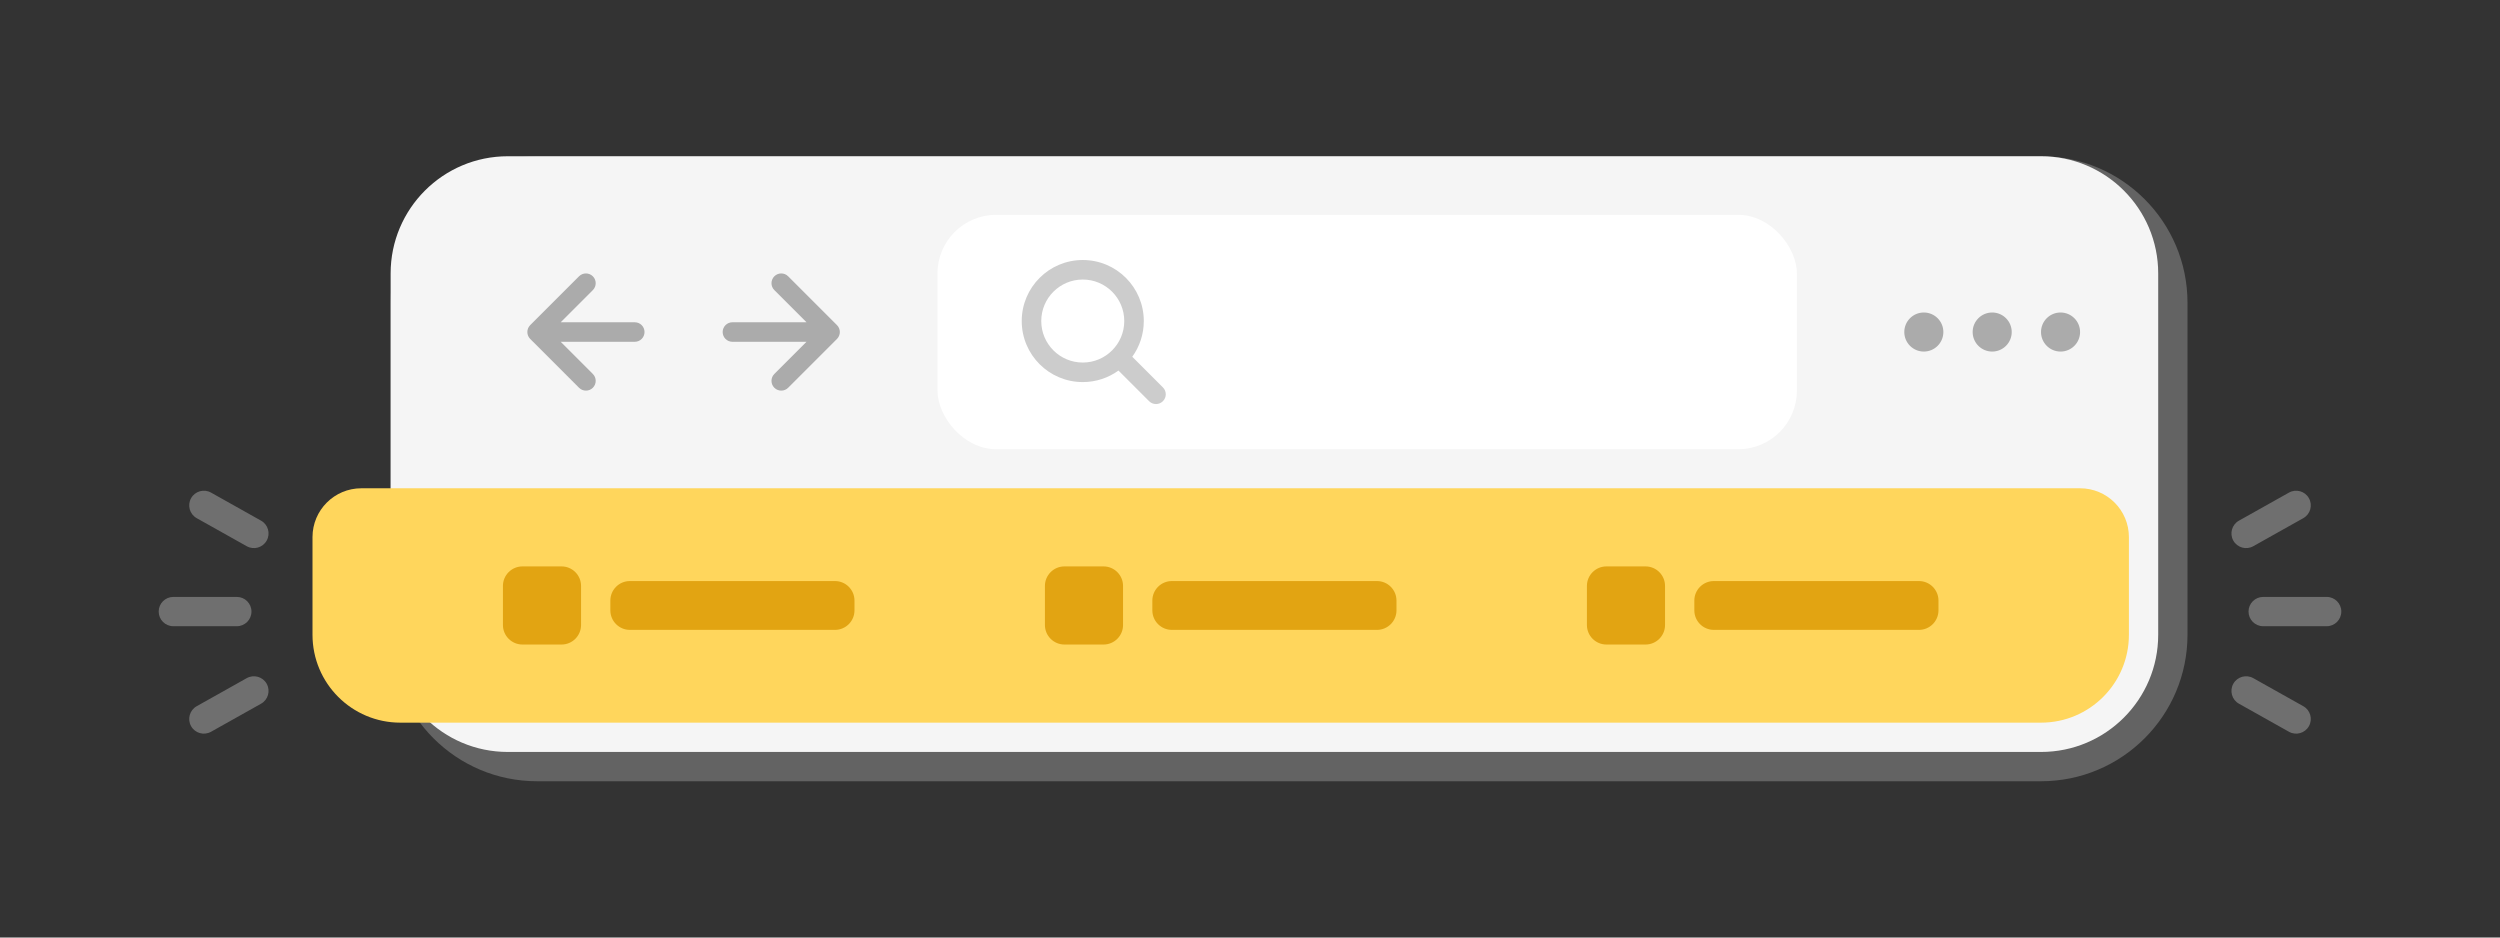 <svg width="256" height="96" viewBox="0 0 256 96" fill="none" xmlns="http://www.w3.org/2000/svg">
<rect x="0" y="0" width="256" height="96" fill="#333333" stroke="none"/>
<path opacity="0.4" d="M40 31C40 22.716 46.716 16 55 16H209C217.284 16 224 22.716 224 31V65C224 73.284 217.284 80 209 80H55C46.716 80 40 73.284 40 65V31Z" fill="#ABABAB"/>
<path d="M40 28C40 21.373 45.373 16 52 16H209C215.627 16 221 21.373 221 28V65C221 71.627 215.627 77 209 77H52C45.373 77 40 71.627 40 65V28Z" fill="#F5F5F5"/>
<rect x="96" y="22" width="88" height="24" rx="6" fill="white"/>
<path fill-rule="evenodd" clip-rule="evenodd" d="M110.875 26.625C107.423 26.625 104.625 29.423 104.625 32.875C104.625 36.327 107.423 39.125 110.875 39.125C112.24 39.125 113.503 38.687 114.531 37.945L117.668 41.082C118.058 41.473 118.692 41.473 119.082 41.082C119.473 40.692 119.473 40.058 119.082 39.668L115.945 36.531C116.687 35.503 117.125 34.24 117.125 32.875C117.125 29.423 114.327 26.625 110.875 26.625ZM106.625 32.875C106.625 30.528 108.528 28.625 110.875 28.625C113.222 28.625 115.125 30.528 115.125 32.875C115.125 35.222 113.222 37.125 110.875 37.125C108.528 37.125 106.625 35.222 106.625 32.875Z" fill="#CCCCCC"/>
<path d="M211 32.183C209.997 32.183 209.183 32.997 209.183 34C209.183 35.003 209.997 35.817 211 35.817C212.003 35.817 212.817 35.003 212.817 34C212.817 32.997 212.003 32.183 211 32.183ZM204 32.183C202.997 32.183 202.183 32.997 202.183 34C202.183 35.003 202.997 35.817 204 35.817C205.003 35.817 205.817 35.003 205.817 34C205.817 32.997 205.003 32.183 204 32.183ZM197 32.183C195.997 32.183 195.183 32.997 195.183 34C195.183 35.003 195.997 35.817 197 35.817C198.003 35.817 198.817 35.003 198.817 34C198.817 32.997 198.003 32.183 197 32.183Z" fill="#ABABAB" stroke="#ABABAB" stroke-width="0.367"/>
<g opacity="0.5">
<path fill-rule="evenodd" clip-rule="evenodd" d="M239.75 62.625C239.75 61.797 239.079 61.125 238.25 61.125H231.75C230.922 61.125 230.25 61.797 230.25 62.625C230.25 63.453 230.922 64.125 231.75 64.125H238.25C239.079 64.125 239.75 63.453 239.75 62.625Z" fill="#ABABAB"/>
<path fill-rule="evenodd" clip-rule="evenodd" d="M236.433 51.016C236.028 50.294 235.114 50.036 234.391 50.442L229.266 53.317C228.544 53.722 228.287 54.636 228.692 55.359C229.097 56.081 230.012 56.339 230.734 55.933L235.859 53.058C236.582 52.653 236.839 51.739 236.433 51.016Z" fill="#ABABAB"/>
<path fill-rule="evenodd" clip-rule="evenodd" d="M236.433 74.359C236.028 75.081 235.114 75.338 234.391 74.933L229.266 72.058C228.544 71.653 228.287 70.739 228.692 70.016C229.097 69.294 230.012 69.037 230.734 69.442L235.859 72.317C236.582 72.722 236.839 73.636 236.433 74.359Z" fill="#ABABAB"/>
</g>
<g opacity="0.5">
<path fill-rule="evenodd" clip-rule="evenodd" d="M16.25 62.625C16.25 61.797 16.922 61.125 17.75 61.125H24.25C25.078 61.125 25.75 61.797 25.75 62.625C25.75 63.453 25.078 64.125 24.25 64.125H17.75C16.922 64.125 16.25 63.453 16.25 62.625Z" fill="#ABABAB"/>
<path fill-rule="evenodd" clip-rule="evenodd" d="M19.567 51.016C19.972 50.294 20.886 50.036 21.609 50.442L26.734 53.317C27.456 53.722 27.713 54.636 27.308 55.359C26.903 56.081 25.989 56.339 25.266 55.933L20.141 53.058C19.419 52.653 19.162 51.739 19.567 51.016Z" fill="#ABABAB"/>
<path fill-rule="evenodd" clip-rule="evenodd" d="M19.567 74.359C19.972 75.081 20.886 75.338 21.609 74.933L26.734 72.058C27.456 71.653 27.713 70.739 27.308 70.016C26.903 69.294 25.989 69.037 25.266 69.442L20.141 72.317C19.419 72.722 19.162 73.636 19.567 74.359Z" fill="#ABABAB"/>
</g>
<path fill-rule="evenodd" clip-rule="evenodd" d="M79.293 39.707C79.683 40.098 80.317 40.098 80.707 39.707L85.707 34.707C85.895 34.52 86 34.265 86 34C86 33.735 85.895 33.48 85.707 33.293L80.707 28.293C80.317 27.902 79.683 27.902 79.293 28.293C78.902 28.683 78.902 29.317 79.293 29.707L82.586 33L75 33C74.448 33 74 33.448 74 34C74 34.552 74.448 35 75 35L82.586 35L79.293 38.293C78.902 38.683 78.902 39.317 79.293 39.707Z" fill="#ABABAB"/>
<path fill-rule="evenodd" clip-rule="evenodd" d="M60.707 39.707C60.317 40.098 59.683 40.098 59.293 39.707L54.293 34.707C54.105 34.52 54 34.265 54 34C54 33.735 54.105 33.48 54.293 33.293L59.293 28.293C59.683 27.902 60.317 27.902 60.707 28.293C61.098 28.683 61.098 29.317 60.707 29.707L57.414 33L65 33C65.552 33 66 33.448 66 34C66 34.552 65.552 35 65 35L57.414 35L60.707 38.293C61.098 38.683 61.098 39.317 60.707 39.707Z" fill="#ABABAB"/>
<path d="M32 55C32 52.239 34.239 50 37 50H213C215.761 50 218 52.239 218 55V65C218 69.971 213.971 74 209 74H41C36.029 74 32 69.971 32 65V55Z" fill="#FFD65C"/>
<path d="M164.5 58C163.395 58 162.5 58.895 162.5 60V64C162.5 65.105 163.395 66 164.5 66H168.5C169.605 66 170.5 65.105 170.5 64V60C170.5 58.895 169.605 58 168.5 58H164.5Z" fill="#E2A412"/>
<path d="M175.5 59.5C174.395 59.5 173.5 60.395 173.5 61.5V62.5C173.5 63.605 174.395 64.5 175.5 64.5H196.5C197.605 64.5 198.5 63.605 198.5 62.5V61.5C198.5 60.395 197.605 59.5 196.5 59.5H175.5Z" fill="#E2A412"/>
<path d="M109 58C107.895 58 107 58.895 107 60V64C107 65.105 107.895 66 109 66H113C114.105 66 115 65.105 115 64V60C115 58.895 114.105 58 113 58H109Z" fill="#E2A412"/>
<path d="M120 59.5C118.895 59.5 118 60.395 118 61.5V62.5C118 63.605 118.895 64.5 120 64.5H141C142.105 64.5 143 63.605 143 62.5V61.5C143 60.395 142.105 59.5 141 59.5H120Z" fill="#E2A412"/>
<path d="M53.5 58C52.395 58 51.5 58.895 51.5 60V64C51.5 65.105 52.395 66 53.5 66H57.5C58.605 66 59.5 65.105 59.5 64V60C59.5 58.895 58.605 58 57.5 58H53.5Z" fill="#E2A412"/>
<path d="M64.5 59.5C63.395 59.5 62.5 60.395 62.5 61.5V62.5C62.5 63.605 63.395 64.5 64.5 64.5H85.5C86.605 64.5 87.5 63.605 87.5 62.5V61.5C87.5 60.395 86.605 59.5 85.5 59.5H64.5Z" fill="#E2A412"/>
</svg>
